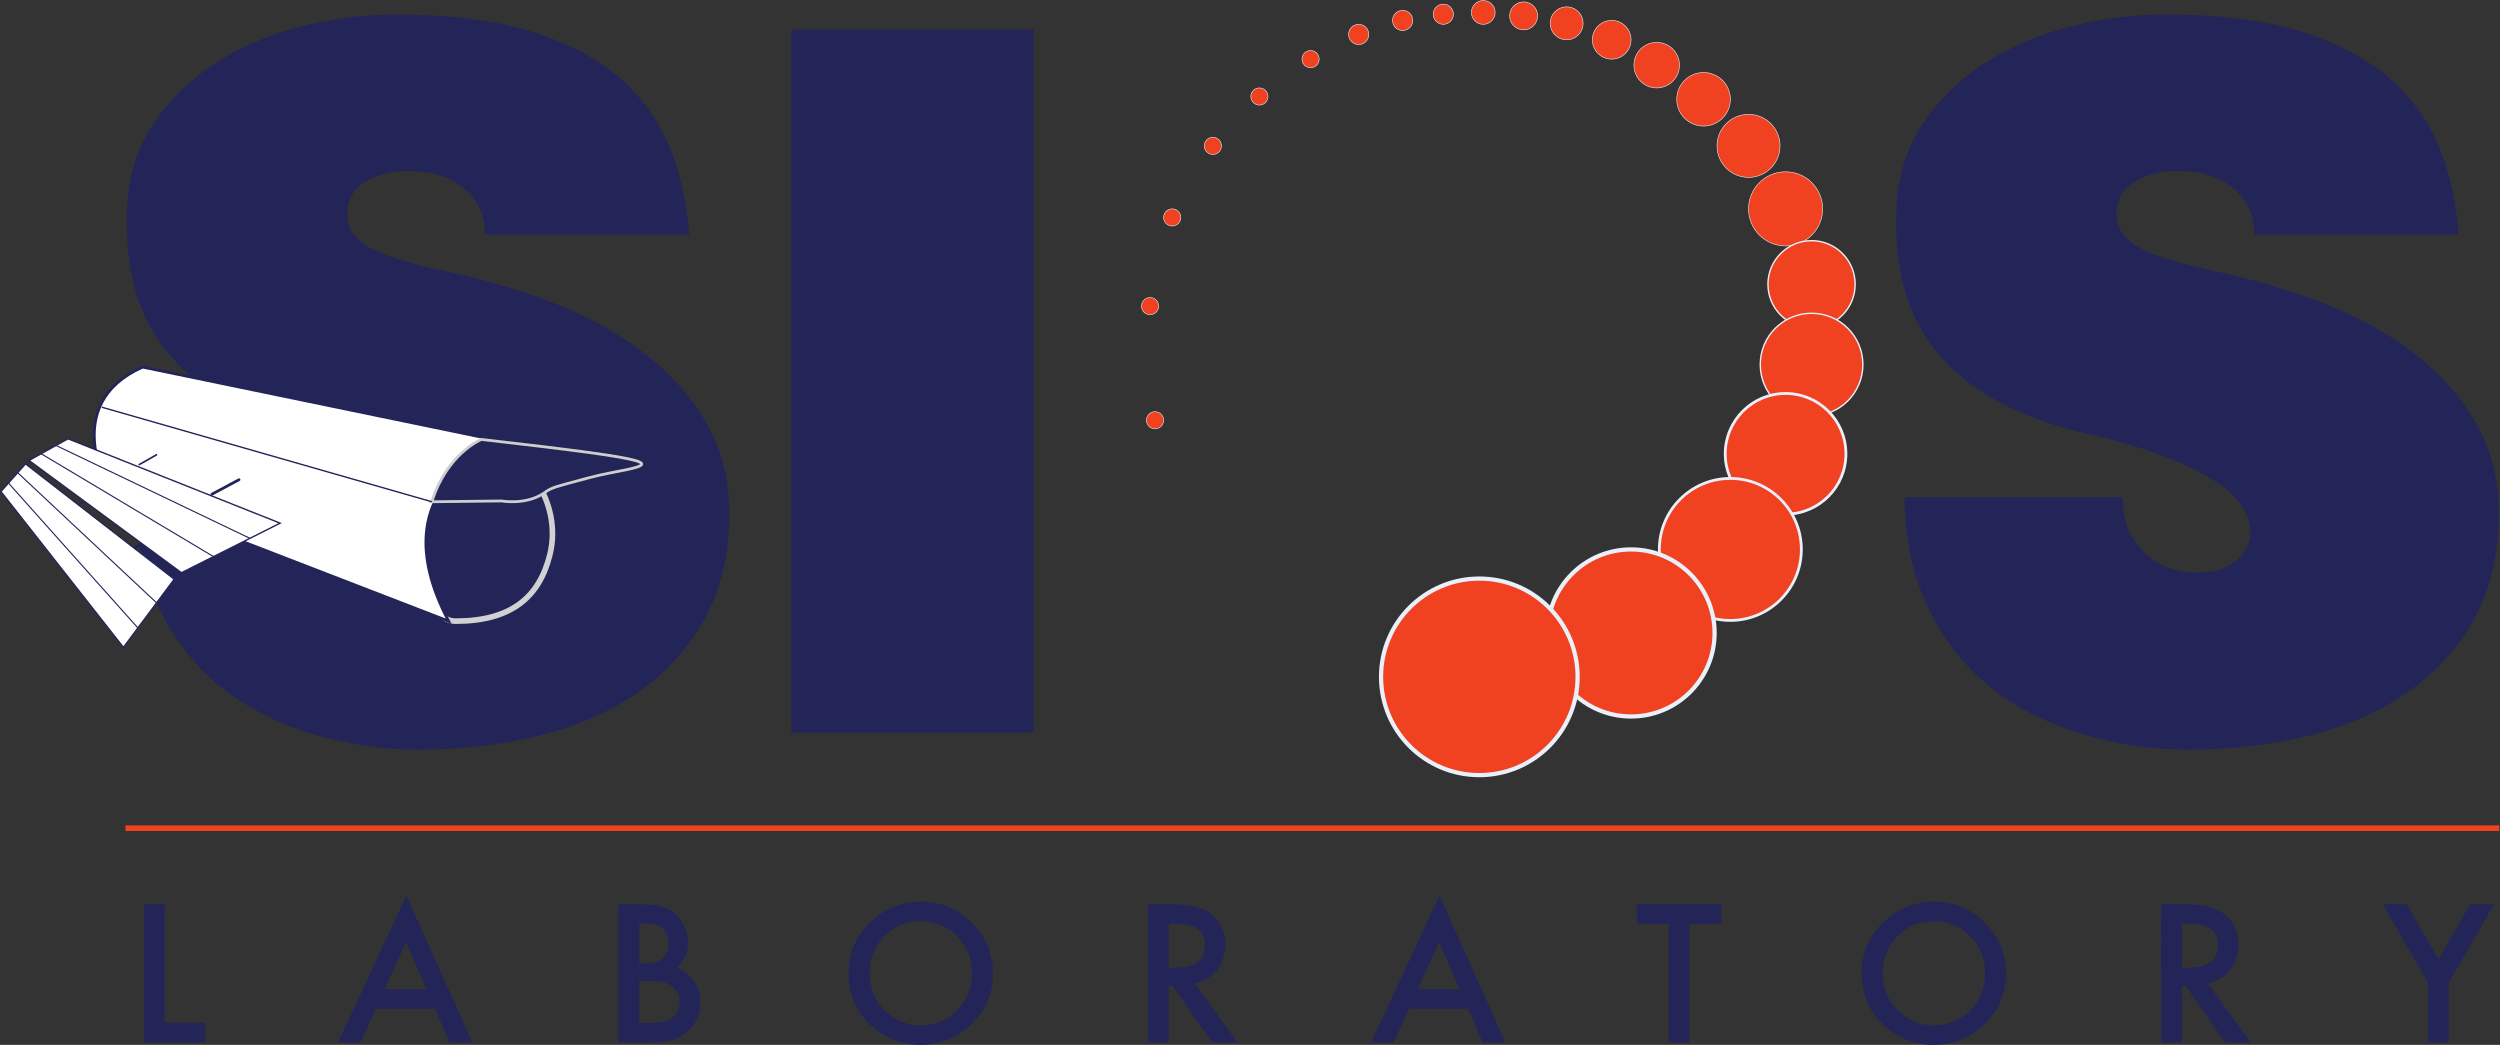 <?xml version="1.0" encoding="UTF-8" standalone="no"?>
<svg
   xmlns:dc="http://purl.org/dc/elements/1.1/"
   xmlns:cc="http://creativecommons.org/ns#"
   xmlns:rdf="http://www.w3.org/1999/02/22-rdf-syntax-ns#"
   xmlns:svg="http://www.w3.org/2000/svg"
   xmlns="http://www.w3.org/2000/svg"
   viewBox="0 0 592.387 247.587"
   height="247.587"
   width="592.387"
   xml:space="preserve"
   id="svg2"
   version="1.1"><rect x="0" y="0" width="592.387" height="247.587" fill="#333333" stroke="none"/><defs
     id="defs6" /><g
     transform="matrix(1.333,0,0,-1.333,0,247.587)"
     id="g10"><g
       transform="scale(0.1)"
       id="g12"><path
         id="path14"
         style="fill:#f04121;fill-opacity:1;fill-rule:nonzero;stroke:none"
         d="m 3075.86,1680.87 c 0,26.29 -21.32,47.61 -47.61,47.61 -26.3,0 -47.62,-21.32 -47.62,-47.61 0,-26.3 21.32,-47.61 47.62,-47.61 26.29,0 47.61,21.31 47.61,47.61" /><path
         id="path16"
         style="fill:none;stroke:#eaf0fa;stroke-width:1;stroke-linecap:butt;stroke-linejoin:miter;stroke-miterlimit:10;stroke-dasharray:none;stroke-opacity:1"
         d="m 3075.86,1680.87 c 0,26.29 -21.32,47.61 -47.61,47.61 -26.3,0 -47.62,-21.32 -47.62,-47.61 0,-26.3 21.32,-47.61 47.62,-47.61 26.29,0 47.61,21.31 47.61,47.61 z" /><path
         id="path18"
         style="fill:#f04121;fill-opacity:1;fill-rule:nonzero;stroke:none"
         d="m 3164.19,1598.09 c 0,30.9 -25.04,55.97 -55.98,55.97 -30.93,0 -56.02,-25.07 -56.02,-55.97 0,-30.95 25.09,-56.04 56.02,-56.04 30.94,0 55.98,25.09 55.98,56.04" /><path
         id="path20"
         style="fill:none;stroke:#eaf0fa;stroke-width:1;stroke-linecap:butt;stroke-linejoin:miter;stroke-miterlimit:10;stroke-dasharray:none;stroke-opacity:1"
         d="m 3164.19,1598.09 c 0,30.9 -25.04,55.97 -55.98,55.97 -30.93,0 -56.02,-25.07 -56.02,-55.97 0,-30.95 25.09,-56.04 56.02,-56.04 30.94,0 55.98,25.09 55.98,56.04 z" /><path
         id="path22"
         style="fill:#f04121;fill-opacity:1;fill-rule:nonzero;stroke:none"
         d="m 3239.95,1486.11 c 0,36.38 -29.46,65.87 -65.87,65.87 -36.4,0 -65.87,-29.49 -65.87,-65.87 0,-36.4 29.47,-65.9 65.87,-65.9 36.41,0 65.87,29.5 65.87,65.9" /><path
         id="path24"
         style="fill:none;stroke:#eaf0fa;stroke-width:1;stroke-linecap:butt;stroke-linejoin:miter;stroke-miterlimit:10;stroke-dasharray:none;stroke-opacity:1"
         d="m 3239.95,1486.11 c 0,36.38 -29.46,65.87 -65.87,65.87 -36.4,0 -65.87,-29.49 -65.87,-65.87 0,-36.4 29.47,-65.9 65.87,-65.9 36.41,0 65.87,29.5 65.87,65.9 z" /><path
         id="path26"
         style="fill:#f04121;fill-opacity:1;fill-rule:nonzero;stroke:none"
         d="m 3297.72,1352.03 c 0,42.8 -34.7,77.51 -77.51,77.51 -42.79,0 -77.5,-34.71 -77.5,-77.51 0,-42.8 34.71,-77.51 77.5,-77.51 42.81,0 77.51,34.71 77.51,77.51" /><path
         id="path28"
         style="fill:none;stroke:#eaf0fa;stroke-width:2.5;stroke-linecap:butt;stroke-linejoin:miter;stroke-miterlimit:10;stroke-dasharray:none;stroke-opacity:1"
         d="m 3297.72,1352.03 c 0,42.8 -34.7,77.51 -77.51,77.51 -42.79,0 -77.5,-34.71 -77.5,-77.51 0,-42.8 34.71,-77.51 77.5,-77.51 42.81,0 77.51,34.71 77.51,77.51 z" /><path
         id="path30"
         style="fill:#f04121;fill-opacity:1;fill-rule:nonzero;stroke:none"
         d="m 3311.45,1209.31 c 0,50.37 -40.83,91.17 -91.24,91.17 -50.34,0 -91.17,-40.8 -91.17,-91.17 0,-50.35 40.83,-91.2 91.17,-91.2 50.41,0 91.24,40.85 91.24,91.2" /><path
         id="path32"
         style="fill:none;stroke:#eaf0fa;stroke-width:2.5;stroke-linecap:butt;stroke-linejoin:miter;stroke-miterlimit:10;stroke-dasharray:none;stroke-opacity:1"
         d="m 3311.45,1209.31 c 0,50.37 -40.83,91.17 -91.24,91.17 -50.34,0 -91.17,-40.8 -91.17,-91.17 0,-50.35 40.83,-91.2 91.17,-91.2 50.41,0 91.24,40.85 91.24,91.2 z" /><path
         id="path34"
         style="fill:#f04121;fill-opacity:1;fill-rule:nonzero;stroke:none"
         d="m 3281.33,1050.68 c 0,59.26 -48.05,107.27 -107.31,107.27 -59.24,0 -107.23,-48.01 -107.23,-107.27 0,-59.25 47.99,-107.289 107.23,-107.289 59.26,0 107.31,48.039 107.31,107.289" /><path
         id="path36"
         style="fill:none;stroke:#eaf0fa;stroke-width:5;stroke-linecap:butt;stroke-linejoin:miter;stroke-miterlimit:10;stroke-dasharray:none;stroke-opacity:1"
         d="m 3281.33,1050.68 c 0,59.26 -48.05,107.27 -107.31,107.27 -59.24,0 -107.23,-48.01 -107.23,-107.27 0,-59.25 47.99,-107.289 107.23,-107.289 59.26,0 107.31,48.039 107.31,107.289 z" /><path
         id="path38"
         style="fill:#f04121;fill-opacity:1;fill-rule:nonzero;stroke:none"
         d="m 3202.07,880.703 c 0,69.68 -56.57,126.197 -126.27,126.197 -69.69,0 -126.15,-56.517 -126.15,-126.197 0,-69.691 56.46,-126.215 126.15,-126.215 69.7,0 126.27,56.524 126.27,126.215" /><path
         id="path40"
         style="fill:none;stroke:#eaf0fa;stroke-width:5;stroke-linecap:butt;stroke-linejoin:miter;stroke-miterlimit:10;stroke-dasharray:none;stroke-opacity:1"
         d="m 3202.07,880.703 c 0,69.68 -56.57,126.197 -126.27,126.197 -69.69,0 -126.15,-56.517 -126.15,-126.197 0,-69.691 56.46,-126.215 126.15,-126.215 69.7,0 126.27,56.524 126.27,126.215 z" /><path
         id="path42"
         style="fill:#f04121;fill-opacity:1;fill-rule:nonzero;stroke:none"
         d="m 3047.87,732.25 c 0,81.988 -66.52,148.453 -148.51,148.453 -82,0 -148.46,-66.465 -148.46,-148.453 0,-82 66.46,-148.512 148.46,-148.512 81.99,0 148.51,66.512 148.51,148.512" /><path
         id="path44"
         style="fill:none;stroke:#eaf0fa;stroke-width:7.5;stroke-linecap:butt;stroke-linejoin:miter;stroke-miterlimit:10;stroke-dasharray:none;stroke-opacity:1"
         d="m 3047.87,732.25 c 0,81.988 -66.52,148.453 -148.51,148.453 -82,0 -148.46,-66.465 -148.46,-148.453 0,-82 66.46,-148.512 148.46,-148.512 81.99,0 148.51,66.512 148.51,148.512 z" /><path
         id="path46"
         style="fill:#f04121;fill-opacity:1;fill-rule:nonzero;stroke:none"
         d="m 2804.36,654.191 c 0,96.469 -78.23,174.7 -174.7,174.7 -96.48,0 -174.7,-78.231 -174.7,-174.7 0,-96.472 78.22,-174.691 174.7,-174.691 96.47,0 174.7,78.219 174.7,174.691" /><path
         id="path48"
         style="fill:none;stroke:#eaf0fa;stroke-width:7.5;stroke-linecap:butt;stroke-linejoin:miter;stroke-miterlimit:10;stroke-dasharray:none;stroke-opacity:1"
         d="m 2804.36,654.191 c 0,96.469 -78.23,174.7 -174.7,174.7 -96.48,0 -174.7,-78.231 -174.7,-174.7 0,-96.472 78.22,-174.691 174.7,-174.691 96.47,0 174.7,78.219 174.7,174.691 z" /><path
         id="path50"
         style="fill:#f04121;fill-opacity:1;fill-rule:nonzero;stroke:none"
         d="m 2985.39,1741.54 c 0,22.33 -18.09,40.48 -40.45,40.48 -22.35,0 -40.45,-18.15 -40.45,-40.48 0,-22.33 18.1,-40.47 40.45,-40.47 22.36,0 40.45,18.14 40.45,40.47" /><path
         id="path52"
         style="fill:none;stroke:#eaf0fa;stroke-width:1;stroke-linecap:butt;stroke-linejoin:miter;stroke-miterlimit:10;stroke-dasharray:none;stroke-opacity:1"
         d="m 2985.39,1741.54 c 0,22.33 -18.09,40.48 -40.45,40.48 -22.35,0 -40.45,-18.15 -40.45,-40.48 0,-22.33 18.1,-40.47 40.45,-40.47 22.36,0 40.45,18.14 40.45,40.47 z" /><path
         id="path54"
         style="fill:#f04121;fill-opacity:1;fill-rule:nonzero;stroke:none"
         d="m 2899.36,1786.66 c 0,18.97 -15.37,34.39 -34.38,34.39 -18.97,0 -34.38,-15.42 -34.38,-34.39 0,-18.96 15.41,-34.4 34.38,-34.4 19.01,0 34.38,15.44 34.38,34.4" /><path
         id="path56"
         style="fill:none;stroke:#eaf0fa;stroke-width:1;stroke-linecap:butt;stroke-linejoin:miter;stroke-miterlimit:10;stroke-dasharray:none;stroke-opacity:1"
         d="m 2899.36,1786.66 c 0,18.97 -15.37,34.39 -34.38,34.39 -18.97,0 -34.38,-15.42 -34.38,-34.39 0,-18.96 15.41,-34.4 34.38,-34.4 19.01,0 34.38,15.44 34.38,34.4 z" /><path
         id="path58"
         style="fill:#f04121;fill-opacity:1;fill-rule:nonzero;stroke:none"
         d="m 2814.08,1815.91 c 0,16.12 -13.05,29.24 -29.24,29.24 -16.12,0 -29.19,-13.12 -29.19,-29.24 0,-16.1 13.07,-29.25 29.19,-29.25 16.19,0 29.24,13.15 29.24,29.25" /><path
         id="path60"
         style="fill:none;stroke:#eaf0fa;stroke-width:1;stroke-linecap:butt;stroke-linejoin:miter;stroke-miterlimit:10;stroke-dasharray:none;stroke-opacity:1"
         d="m 2814.08,1815.91 c 0,16.12 -13.05,29.24 -29.24,29.24 -16.12,0 -29.19,-13.12 -29.19,-29.24 0,-16.1 13.07,-29.25 29.19,-29.25 16.19,0 29.24,13.15 29.24,29.25 z" /><path
         id="path62"
         style="fill:#f04121;fill-opacity:1;fill-rule:nonzero;stroke:none"
         d="m 2733.3,1829.14 c 0,13.69 -11.15,24.84 -24.87,24.84 -13.72,0 -24.88,-11.15 -24.88,-24.84 0,-13.7 11.16,-24.85 24.88,-24.85 13.72,0 24.87,11.15 24.87,24.85" /><path
         id="path64"
         style="fill:none;stroke:#eaf0fa;stroke-width:1;stroke-linecap:butt;stroke-linejoin:miter;stroke-miterlimit:10;stroke-dasharray:none;stroke-opacity:1"
         d="m 2733.3,1829.14 c 0,13.69 -11.15,24.84 -24.87,24.84 -13.72,0 -24.88,-11.15 -24.88,-24.84 0,-13.7 11.16,-24.85 24.88,-24.85 13.72,0 24.87,11.15 24.87,24.85 z" /><path
         id="path66"
         style="fill:#f04121;fill-opacity:1;fill-rule:nonzero;stroke:none"
         d="m 2657.81,1835.25 c 0,11.65 -9.45,21.13 -21.1,21.13 -11.64,0 -21.15,-9.48 -21.15,-21.13 0,-11.61 9.51,-21.12 21.15,-21.12 11.65,0 21.1,9.51 21.1,21.12" /><path
         id="path68"
         style="fill:none;stroke:#eaf0fa;stroke-width:1;stroke-linecap:butt;stroke-linejoin:miter;stroke-miterlimit:10;stroke-dasharray:none;stroke-opacity:1"
         d="m 2657.81,1835.25 c 0,11.65 -9.45,21.13 -21.1,21.13 -11.64,0 -21.15,-9.48 -21.15,-21.13 0,-11.61 9.51,-21.12 21.15,-21.12 11.65,0 21.1,9.51 21.1,21.12 z" /><path
         id="path70"
         style="fill:#f04121;fill-opacity:1;fill-rule:nonzero;stroke:none"
         d="m 2583.58,1832.09 c 0,9.89 -8.03,17.95 -17.93,17.95 -9.95,0 -17.97,-8.06 -17.97,-17.95 0,-9.87 8.02,-17.96 17.97,-17.96 9.9,0 17.93,8.09 17.93,17.96" /><path
         id="path72"
         style="fill:none;stroke:#eaf0fa;stroke-width:1;stroke-linecap:butt;stroke-linejoin:miter;stroke-miterlimit:10;stroke-dasharray:none;stroke-opacity:1"
         d="m 2583.58,1832.09 c 0,9.89 -8.03,17.95 -17.93,17.95 -9.95,0 -17.97,-8.06 -17.97,-17.95 0,-9.87 8.02,-17.96 17.97,-17.96 9.9,0 17.93,8.09 17.93,17.96 z" /><path
         id="path74"
         style="fill:#f04121;fill-opacity:1;fill-rule:nonzero;stroke:none"
         d="m 2511.27,1821.05 c 0,9.89 -8.04,17.95 -17.93,17.95 -9.95,0 -17.99,-8.06 -17.99,-17.95 0,-9.87 8.04,-17.96 17.99,-17.96 9.89,0 17.93,8.09 17.93,17.96" /><path
         id="path76"
         style="fill:none;stroke:#eaf0fa;stroke-width:1;stroke-linecap:butt;stroke-linejoin:miter;stroke-miterlimit:10;stroke-dasharray:none;stroke-opacity:1"
         d="m 2511.27,1821.05 c 0,9.89 -8.04,17.95 -17.93,17.95 -9.95,0 -17.99,-8.06 -17.99,-17.95 0,-9.87 8.04,-17.96 17.99,-17.96 9.89,0 17.93,8.09 17.93,17.96 z" /><path
         id="path78"
         style="fill:#f04121;fill-opacity:1;fill-rule:nonzero;stroke:none"
         d="m 2433.15,1796.17 c 0,9.9 -8.03,17.96 -17.93,17.96 -9.94,0 -17.97,-8.06 -17.97,-17.96 0,-9.86 8.03,-17.95 17.97,-17.95 9.9,0 17.93,8.09 17.93,17.95" /><path
         id="path80"
         style="fill:none;stroke:#eaf0fa;stroke-width:1;stroke-linecap:butt;stroke-linejoin:miter;stroke-miterlimit:10;stroke-dasharray:none;stroke-opacity:1"
         d="m 2433.15,1796.17 c 0,9.9 -8.03,17.96 -17.93,17.96 -9.94,0 -17.97,-8.06 -17.97,-17.96 0,-9.86 8.03,-17.95 17.97,-17.95 9.9,0 17.93,8.09 17.93,17.95 z" /><path
         id="path82"
         style="fill:#f04121;fill-opacity:1;fill-rule:nonzero;stroke:none"
         d="m 2344.93,1752.26 c 0,8.42 -6.82,15.24 -15.24,15.24 -8.42,0 -15.26,-6.82 -15.26,-15.24 0,-8.4 6.84,-15.26 15.26,-15.26 8.42,0 15.24,6.86 15.24,15.26" /><path
         id="path84"
         style="fill:none;stroke:#eaf0fa;stroke-width:1;stroke-linecap:butt;stroke-linejoin:miter;stroke-miterlimit:10;stroke-dasharray:none;stroke-opacity:1"
         d="m 2344.93,1752.26 c 0,8.42 -6.82,15.24 -15.24,15.24 -8.42,0 -15.26,-6.82 -15.26,-15.24 0,-8.4 6.84,-15.26 15.26,-15.26 8.42,0 15.24,6.86 15.24,15.26 z" /><path
         id="path86"
         style="fill:#f04121;fill-opacity:1;fill-rule:nonzero;stroke:none"
         d="m 2253.98,1685.82 c 0,8.41 -6.83,15.25 -15.25,15.25 -8.42,0 -15.25,-6.84 -15.25,-15.25 0,-8.4 6.83,-15.26 15.25,-15.26 8.42,0 15.25,6.86 15.25,15.26" /><path
         id="path88"
         style="fill:none;stroke:#eaf0fa;stroke-width:1;stroke-linecap:butt;stroke-linejoin:miter;stroke-miterlimit:10;stroke-dasharray:none;stroke-opacity:1"
         d="m 2253.98,1685.82 c 0,8.41 -6.83,15.25 -15.25,15.25 -8.42,0 -15.25,-6.84 -15.25,-15.25 0,-8.4 6.83,-15.26 15.25,-15.26 8.42,0 15.25,6.86 15.25,15.26 z" /><path
         id="path90"
         style="fill:#f04121;fill-opacity:1;fill-rule:nonzero;stroke:none"
         d="m 2171.28,1598.06 c 0,8.42 -6.84,15.24 -15.25,15.24 -8.42,0 -15.25,-6.82 -15.25,-15.24 0,-8.39 6.83,-15.25 15.25,-15.25 8.41,0 15.25,6.86 15.25,15.25" /><path
         id="path92"
         style="fill:none;stroke:#eaf0fa;stroke-width:1;stroke-linecap:butt;stroke-linejoin:miter;stroke-miterlimit:10;stroke-dasharray:none;stroke-opacity:1"
         d="m 2171.28,1598.06 c 0,8.42 -6.84,15.24 -15.25,15.24 -8.42,0 -15.25,-6.82 -15.25,-15.24 0,-8.39 6.83,-15.25 15.25,-15.25 8.41,0 15.25,6.86 15.25,15.25 z" /><path
         id="path94"
         style="fill:#f04121;fill-opacity:1;fill-rule:nonzero;stroke:none"
         d="m 2098.96,1470.86 c 0,8.42 -6.78,15.25 -15.2,15.25 -8.47,0 -15.3,-6.83 -15.3,-15.25 0,-8.39 6.83,-15.25 15.3,-15.25 8.42,0 15.2,6.86 15.2,15.25" /><path
         id="path96"
         style="fill:none;stroke:#eaf0fa;stroke-width:1;stroke-linecap:butt;stroke-linejoin:miter;stroke-miterlimit:10;stroke-dasharray:none;stroke-opacity:1"
         d="m 2098.96,1470.86 c 0,8.42 -6.78,15.25 -15.2,15.25 -8.47,0 -15.3,-6.83 -15.3,-15.25 0,-8.39 6.83,-15.25 15.3,-15.25 8.42,0 15.2,6.86 15.2,15.25 z" /><path
         id="path98"
         style="fill:#f04121;fill-opacity:1;fill-rule:nonzero;stroke:none"
         d="m 2059.6,1313.22 c 0,8.42 -6.83,15.25 -15.24,15.25 -8.42,0 -15.26,-6.83 -15.26,-15.25 0,-8.39 6.84,-15.25 15.26,-15.25 8.41,0 15.24,6.86 15.24,15.25" /><path
         id="path100"
         style="fill:none;stroke:#eaf0fa;stroke-width:1;stroke-linecap:butt;stroke-linejoin:miter;stroke-miterlimit:10;stroke-dasharray:none;stroke-opacity:1"
         d="m 2059.6,1313.22 c 0,8.42 -6.83,15.25 -15.24,15.25 -8.42,0 -15.26,-6.83 -15.26,-15.25 0,-8.39 6.84,-15.25 15.26,-15.25 8.41,0 15.24,6.86 15.24,15.25 z" /><path
         id="path102"
         style="fill:#232558;fill-opacity:1;fill-rule:nonzero;stroke:none"
         d="m 744.094,524.789 c -65.563,0 -129.336,9.551 -191.297,28.59 -61.984,19.07 -116.82,47.672 -164.473,85.82 -45.312,38.129 -81.062,84.922 -107.269,140.34 -26.231,55.422 -39.942,120.063 -41.117,193.977 h 387.949 c 0,-29.805 5.945,-53.946 17.875,-72.403 11.898,-18.496 26.203,-32.793 42.906,-42.91 16.68,-10.133 34.555,-16.094 53.637,-17.883 19.047,-1.781 36.34,-0.89 51.84,2.692 17.882,4.738 32.46,13.41 43.804,25.914 11.313,12.519 16.985,27.101 16.985,43.808 0,16.668 -6.871,34.25 -20.559,52.735 -13.715,18.469 -39.641,37.231 -77.77,56.321 -50.058,26.2 -119.195,48.85 -207.382,67.93 -41.735,10.73 -80.754,24.42 -117.098,41.12 -36.371,16.68 -68.242,36.93 -95.645,60.79 -38.16,32.17 -66.761,72.09 -85.816,119.78 -19.078,47.65 -27.434,105.48 -25.027,173.41 2.371,59.58 18.465,111.12 48.269,154.64 29.778,43.49 67.321,79.56 112.625,108.16 45.285,28.61 95.93,49.76 151.965,63.47 56.008,13.69 110.84,20.55 164.477,20.55 92.965,0 171.629,-9.55 235.988,-28.6 64.359,-19.08 117.089,-45.89 158.219,-80.45 41.12,-34.58 71.78,-75.98 92.07,-124.25 20.25,-48.27 32.18,-101 35.75,-158.22 H 862.086 c 0,22.63 -5.09,41.71 -15.199,57.22 -10.141,15.47 -22.961,27.7 -38.434,36.64 -15.508,8.94 -32.183,14.59 -50.058,16.99 -17.883,2.37 -34.586,2.96 -50.059,1.78 -25.031,-2.4 -46.484,-9.83 -64.359,-22.34 -17.879,-12.52 -26.821,-30.7 -26.821,-54.53 0,-23.85 13.102,-43.21 39.332,-58.1 26.203,-14.92 73.301,-29.5 141.239,-43.8 61.957,-13.13 122.738,-31.01 182.351,-53.64 59.582,-22.65 112.902,-51.56 160.002,-86.7 47.07,-35.17 84.92,-76.6 113.53,-124.25 28.6,-47.69 42.9,-102.52 42.9,-164.48 0,-71.512 -14.3,-133.488 -42.9,-185.93 -28.61,-52.46 -67.94,-96.261 -117.99,-131.402 -50.06,-35.168 -108.78,-61.09 -176.104,-77.769 -67.348,-16.68 -139.164,-25.02 -215.422,-25.02" /><path
         id="path104"
         style="fill:#232558;fill-opacity:1;fill-rule:nonzero;stroke:none"
         d="m 746.648,936.902 c 22.747,75.708 84.18,143.868 133.047,129.168 48.977,-14.7 121.135,-99.207 97.844,-194.437 -18.805,-76.754 -69.965,-118.461 -167.641,-118.403 -51.109,0.059 -85.929,108.071 -63.25,183.672" /><path
         id="path106"
         style="fill:none;stroke:#d0d1d1;stroke-width:10;stroke-linecap:butt;stroke-linejoin:miter;stroke-miterlimit:10;stroke-dasharray:none;stroke-opacity:1"
         d="m 746.648,936.902 c 22.747,75.708 84.18,143.868 133.047,129.168 48.977,-14.7 121.135,-99.207 97.844,-194.437 -18.805,-76.754 -69.965,-118.461 -167.641,-118.403 -51.109,0.059 -85.929,108.071 -63.25,183.672 z" /><path
         id="path108"
         style="fill:#ffffff;fill-opacity:1;fill-rule:nonzero;stroke:none"
         d="M 797.387,753.23 194.273,986.215 c 0,0 -89.531,152.775 59.364,218.585 l 647.281,-133.78 c 0,0 -235.84,-66.41 -103.531,-317.79" /><path
         id="path110"
         style="fill:none;stroke:#232558;stroke-width:5;stroke-linecap:butt;stroke-linejoin:miter;stroke-miterlimit:10;stroke-dasharray:none;stroke-opacity:1"
         d="M 797.387,753.23 194.273,986.215 c 0,0 -89.531,152.775 59.364,218.585 l 647.281,-133.78 c 0,0 -235.84,-66.41 -103.531,-317.79 z" /><path
         id="path112"
         style="fill:#232558;fill-opacity:1;fill-rule:nonzero;stroke:none"
         d="m 767.641,965.441 123.589,1.422 c 0,0 42.856,-7.761 74.45,13.227 10.277,6.836 11.972,9.457 42.2,17.488 27.93,7.382 48.43,13.722 77.51,19.242 89.91,17 106.04,20.99 -229.745,59.41 0,0 -61.165,-25.03 -88.004,-110.789" /><path
         id="path114"
         style="fill:none;stroke:#cececf;stroke-width:5;stroke-linecap:butt;stroke-linejoin:miter;stroke-miterlimit:10;stroke-dasharray:none;stroke-opacity:1"
         d="m 767.641,965.441 123.589,1.422 c 0,0 42.856,-7.761 74.45,13.227 10.277,6.836 11.972,9.457 42.2,17.488 27.93,7.382 48.43,13.722 77.51,19.242 89.91,17 106.04,20.99 -229.745,59.41 0,0 -61.165,-25.03 -88.004,-110.789 z" /><path
         id="path116"
         style="fill:#ffffff;fill-opacity:1;fill-rule:nonzero;stroke:none"
         d="M 322.484,839.27 51.641,1038.85 120.84,1077.38 497.891,927.395 322.484,839.27" /><path
         id="path118"
         style="fill:none;stroke:#232558;stroke-width:2.5;stroke-linecap:butt;stroke-linejoin:miter;stroke-miterlimit:10;stroke-dasharray:none;stroke-opacity:1"
         d="M 322.484,839.27 51.641,1038.85 120.84,1077.38 497.891,927.395 Z" /><path
         id="path120"
         style="fill:none;stroke:#232558;stroke-width:3;stroke-linecap:round;stroke-linejoin:miter;stroke-miterlimit:10;stroke-dasharray:none;stroke-opacity:1"
         d="m 247.598,1031.58 30.504,17.27" /><path
         id="path122"
         style="fill:none;stroke:#232558;stroke-width:5;stroke-linecap:round;stroke-linejoin:bevel;stroke-miterlimit:10;stroke-dasharray:none;stroke-opacity:1"
         d="m 376.816,978.941 47.993,25.669" /><path
         id="path124"
         style="fill:none;stroke:#232558;stroke-width:2;stroke-linecap:butt;stroke-linejoin:miter;stroke-miterlimit:10;stroke-dasharray:none;stroke-opacity:1"
         d="M 72.141,1051.4 379.551,867.91" /><path
         id="path126"
         style="fill:none;stroke:#232558;stroke-width:2;stroke-linecap:butt;stroke-linejoin:miter;stroke-miterlimit:10;stroke-dasharray:none;stroke-opacity:1"
         d="M 99.535,1065.52 444.215,900.441" /><path
         id="path128"
         style="fill:none;stroke:#232558;stroke-width:2.5;stroke-linecap:butt;stroke-linejoin:miter;stroke-miterlimit:10;stroke-dasharray:none;stroke-opacity:1"
         d="M 180.891,1133.53 767.641,965.441" /><path
         id="path130"
         style="fill:#ffffff;fill-opacity:1;fill-rule:nonzero;stroke:none"
         d="M 309.641,827.789 45.355,1032.81 1.625,983.613 l 217.77,-277.004 90.246,121.18" /><path
         id="path132"
         style="fill:none;stroke:#232558;stroke-width:2.5;stroke-linecap:butt;stroke-linejoin:miter;stroke-miterlimit:10;stroke-dasharray:none;stroke-opacity:1"
         d="M 309.641,827.789 45.355,1032.81 1.625,983.613 219.395,706.609 Z" /><path
         id="path134"
         style="fill:#232558;fill-opacity:1;fill-rule:nonzero;stroke:none"
         d="m 1406.56,555.18 h 430.852 V 1804.83 H 1406.56 Z" /><path
         id="path136"
         style="fill:#232558;fill-opacity:1;fill-rule:nonzero;stroke:none"
         d="m 3889.41,524.789 c -65.56,0 -129.33,9.551 -191.28,28.59 -62,19.07 -116.83,47.672 -164.49,85.82 -45.3,38.129 -81.06,84.922 -107.26,140.34 -26.23,55.422 -39.94,120.063 -41.12,193.977 h 387.94 c 0,-29.805 5.96,-53.946 17.88,-72.403 11.91,-18.496 26.21,-32.793 42.91,-42.91 16.67,-10.133 34.55,-16.094 53.64,-17.883 19.05,-1.781 36.33,-0.89 51.84,2.692 17.87,4.738 32.46,13.41 43.8,25.914 11.31,12.519 16.98,27.101 16.98,43.808 0,16.668 -6.87,34.25 -20.55,52.735 -13.72,18.469 -39.64,37.231 -77.78,56.321 -50.05,26.2 -119.19,48.85 -207.38,67.93 -41.73,10.73 -80.75,24.42 -117.1,41.12 -36.37,16.68 -68.24,36.93 -95.64,60.79 -38.16,32.17 -66.76,72.09 -85.81,119.78 -19.09,47.65 -27.44,105.48 -25.03,173.41 2.37,59.58 18.46,111.12 48.27,154.64 29.77,43.49 67.32,79.56 112.63,108.16 45.28,28.61 95.92,49.76 151.96,63.47 56,13.69 110.84,20.55 164.47,20.55 92.97,0 171.63,-9.55 235.99,-28.6 64.36,-19.08 117.1,-45.89 158.22,-80.45 41.11,-34.58 71.79,-75.98 92.07,-124.25 20.25,-48.27 32.18,-101 35.75,-158.22 H 4007.4 c 0,22.63 -5.08,41.71 -15.19,57.22 -10.14,15.47 -22.96,27.7 -38.44,36.64 -15.5,8.94 -32.18,14.59 -50.06,16.99 -17.87,2.37 -34.58,2.96 -50.06,1.78 -25.02,-2.4 -46.47,-9.83 -64.35,-22.34 -17.88,-12.52 -26.82,-30.7 -26.82,-54.53 0,-23.85 13.11,-43.21 39.33,-58.1 26.21,-14.92 73.3,-29.5 141.24,-43.8 61.95,-13.13 122.74,-31.01 182.35,-53.64 59.58,-22.65 112.91,-51.56 160,-86.7 47.07,-35.17 84.92,-76.6 113.53,-124.25 28.6,-47.69 42.91,-102.52 42.91,-164.48 0,-71.512 -14.31,-133.488 -42.91,-185.93 -28.61,-52.46 -67.93,-96.261 -117.99,-131.402 -50.06,-35.168 -108.78,-61.09 -176.1,-77.769 -67.35,-16.68 -139.17,-25.02 -215.43,-25.02" /><path
         id="path138"
         style="fill:#f04121;fill-opacity:1;fill-rule:nonzero;stroke:none"
         d="m 2068.46,1110.32 c 0,8.41 -6.78,15.25 -15.2,15.25 -8.47,0 -15.3,-6.84 -15.3,-15.25 0,-8.39 6.83,-15.25 15.3,-15.25 8.42,0 15.2,6.86 15.2,15.25" /><path
         id="path140"
         style="fill:none;stroke:#eaf0fa;stroke-width:1;stroke-linecap:butt;stroke-linejoin:miter;stroke-miterlimit:10;stroke-dasharray:none;stroke-opacity:1"
         d="m 2068.46,1110.32 c 0,8.41 -6.78,15.25 -15.2,15.25 -8.47,0 -15.3,-6.84 -15.3,-15.25 0,-8.39 6.83,-15.25 15.3,-15.25 8.42,0 15.2,6.86 15.2,15.25 z" /><path
         id="path142"
         style="fill:none;stroke:#232558;stroke-width:2.5;stroke-linecap:butt;stroke-linejoin:miter;stroke-miterlimit:10;stroke-dasharray:none;stroke-opacity:1"
         d="m 149.375,966.836 -9.73,-7.156" /><path
         id="path144"
         style="fill:none;stroke:#232558;stroke-width:5;stroke-linecap:butt;stroke-linejoin:miter;stroke-miterlimit:10;stroke-dasharray:none;stroke-opacity:1"
         d="m 250.992,891.902 -11.754,-9.507" /><path
         id="path146"
         style="fill:none;stroke:#232558;stroke-width:2;stroke-linecap:butt;stroke-linejoin:miter;stroke-miterlimit:10;stroke-dasharray:none;stroke-opacity:1"
         d="M 31.41,1017.12 278.102,785.98" /><path
         id="path148"
         style="fill:none;stroke:#232558;stroke-width:2;stroke-linecap:butt;stroke-linejoin:miter;stroke-miterlimit:10;stroke-dasharray:none;stroke-opacity:1"
         d="M 15.02,998.672 245.09,741.148" /><path
         id="path150"
         style="fill:#232558;fill-opacity:1;fill-rule:nonzero;stroke:none"
         d="M 292.875,250 V 39.281 h 72.203 V 4.461 H 255.82 V 250 h 37.055" /><path
         id="path152"
         style="fill:#232558;fill-opacity:1;fill-rule:nonzero;stroke:none"
         d="M 758.215,98.93 721.793,182.43 683.621,98.93 Z M 773.32,64.09 H 668.191 L 640.84,4.461 H 600.922 L 722.426,265.43 839.641,4.461 H 799.086 L 773.32,64.09" /><path
         id="path154"
         style="fill:#232558;fill-opacity:1;fill-rule:nonzero;stroke:none"
         d="m 1136.24,39.281 h 22.9 c 16.75,0 29.05,3.277 36.9,9.867 8.26,7.102 12.4,16.113 12.4,27.031 0,10.602 -3.98,19.512 -11.93,26.718 -7.74,7.102 -21.58,10.661 -41.51,10.661 h -18.76 z m 0,105.301 h 11.61 c 13.78,0 23.87,3.039 30.29,9.137 6.42,6.09 9.62,15.07 9.62,26.953 0,11.558 -3.28,20.328 -9.85,26.328 -6.58,5.969 -16.12,8.98 -28.63,8.98 h -13.04 z M 1099.18,4.461 V 250 h 36.89 c 16.44,0 29.53,-1.262 39.29,-3.801 9.86,-2.539 18.18,-6.84 24.97,-12.89 6.89,-6.25 12.35,-14.047 16.38,-23.379 4.13,-9.442 6.2,-18.969 6.2,-28.621 0,-17.61 -6.73,-32.5 -20.2,-44.7 13.05,-4.461 23.33,-12.25 30.86,-23.379 7.63,-11.019 11.45,-23.851 11.45,-38.48 0,-19.199 -6.79,-35.41 -20.36,-48.672 -8.17,-8.156 -17.34,-13.828 -27.51,-17.008 -11.13,-3.09 -25.08,-4.609 -41.83,-4.609 h -56.14" /><path
         id="path156"
         style="fill:#232558;fill-opacity:1;fill-rule:nonzero;stroke:none"
         d="m 1545.75,127.879 c 0,-27.149 9.12,-49.481 27.36,-66.981 18.13,-17.477 39.07,-26.227 62.82,-26.227 25.76,0 47.5,8.906 65.2,26.719 17.71,18.031 26.57,39.961 26.57,65.839 0,26.192 -8.75,48.149 -26.25,65.84 -17.39,17.809 -38.91,26.719 -64.57,26.719 -25.55,0 -47.13,-8.91 -64.73,-26.719 -17.6,-17.601 -26.4,-39.332 -26.4,-65.191 z m -37.37,0.461 c 0,34.582 12.66,64.262 38.01,89.07 25.23,24.801 55.55,37.199 90.97,37.199 34.99,0 64.99,-12.5 90.02,-37.519 25.12,-25.008 37.69,-55.07 37.69,-90.168 0,-35.313 -12.62,-65.274 -37.85,-89.863 C 1701.88,12.352 1671.29,0 1635.45,0 c -31.7,0 -60.17,10.98 -85.41,32.922 -27.77,24.27 -41.66,56.09 -41.66,95.418" /><path
         id="path158"
         style="fill:#232558;fill-opacity:1;fill-rule:nonzero;stroke:none"
         d="m 2077.57,137.25 h 11.77 c 35.09,0 52.64,13.422 52.64,40.238 0,25.133 -17.07,37.692 -51.21,37.692 h -13.2 z m 46.12,-28.141 76.02,-104.648 h -45.33 L 2084.25,104.969 h -6.68 V 4.461 h -37.06 V 250 h 43.42 c 32.44,0 55.87,-6.09 70.29,-18.281 15.91,-13.571 23.87,-31.481 23.87,-53.75 0,-17.399 -4.99,-32.34 -14.96,-44.86 -9.97,-12.5 -23.12,-20.507 -39.44,-24" /><path
         id="path160"
         style="fill:#232558;fill-opacity:1;fill-rule:nonzero;stroke:none"
         d="M 2594.59,98.93 2558.16,182.43 2520,98.93 Z M 2609.7,64.09 H 2504.57 L 2477.22,4.461 h -39.93 L 2558.81,265.43 2676.02,4.461 h -40.56 L 2609.7,64.09" /><path
         id="path162"
         style="fill:#232558;fill-opacity:1;fill-rule:nonzero;stroke:none"
         d="M 3003.32,215.18 V 4.461 h -37.06 V 215.18 H 2909.8 V 250 h 149.82 v -34.82 h -56.3" /><path
         id="path164"
         style="fill:#232558;fill-opacity:1;fill-rule:nonzero;stroke:none"
         d="m 3346.67,127.879 c 0,-27.149 9.12,-49.481 27.35,-66.981 18.14,-17.477 39.08,-26.227 62.83,-26.227 25.76,0 47.5,8.906 65.2,26.719 17.71,18.031 26.56,39.961 26.56,65.839 0,26.192 -8.75,48.149 -26.24,65.84 -17.39,17.809 -38.91,26.719 -64.57,26.719 -25.55,0 -47.13,-8.91 -64.73,-26.719 -17.6,-17.601 -26.4,-39.332 -26.4,-65.191 z m -37.37,0.461 c 0,34.582 12.66,64.262 38,89.07 25.24,24.801 55.56,37.199 90.98,37.199 34.98,0 64.99,-12.5 90.01,-37.519 25.13,-25.008 37.7,-55.07 37.7,-90.168 0,-35.313 -12.62,-65.274 -37.86,-89.863 C 3502.79,12.352 3472.21,0 3436.37,0 c -31.7,0 -60.17,10.98 -85.4,32.922 -27.79,24.27 -41.67,56.09 -41.67,95.418" /><path
         id="path166"
         style="fill:#232558;fill-opacity:1;fill-rule:nonzero;stroke:none"
         d="m 3878.48,137.25 h 11.77 c 35.09,0 52.64,13.422 52.64,40.238 0,25.133 -17.07,37.692 -51.21,37.692 h -13.2 z m 46.12,-28.141 76.03,-104.648 h -45.34 L 3885.16,104.969 h -6.68 V 4.461 h -37.05 V 250 h 43.41 c 32.45,0 55.87,-6.09 70.3,-18.281 15.9,-13.571 23.85,-31.481 23.85,-53.75 0,-17.399 -4.98,-32.34 -14.95,-44.86 -9.97,-12.5 -23.11,-20.507 -39.44,-24" /><path
         id="path168"
         style="fill:#232558;fill-opacity:1;fill-rule:nonzero;stroke:none"
         d="M 4315.99,110.531 4235.83,250 h 42.63 l 56.13,-98.121 56.31,98.121 h 42.62 L 4353.05,110.531 V 4.461 h -37.06 V 110.531" /><path
         id="path170"
         style="fill:#eaf0fa;fill-opacity:1;fill-rule:nonzero;stroke:none"
         d="M 223.004,385.18 H 4442.87" /><path
         id="path172"
         style="fill:none;stroke:#f04121;stroke-width:10;stroke-linecap:butt;stroke-linejoin:miter;stroke-miterlimit:10;stroke-dasharray:none;stroke-opacity:1"
         d="M 223.004,385.18 H 4442.87" /></g></g></svg>
